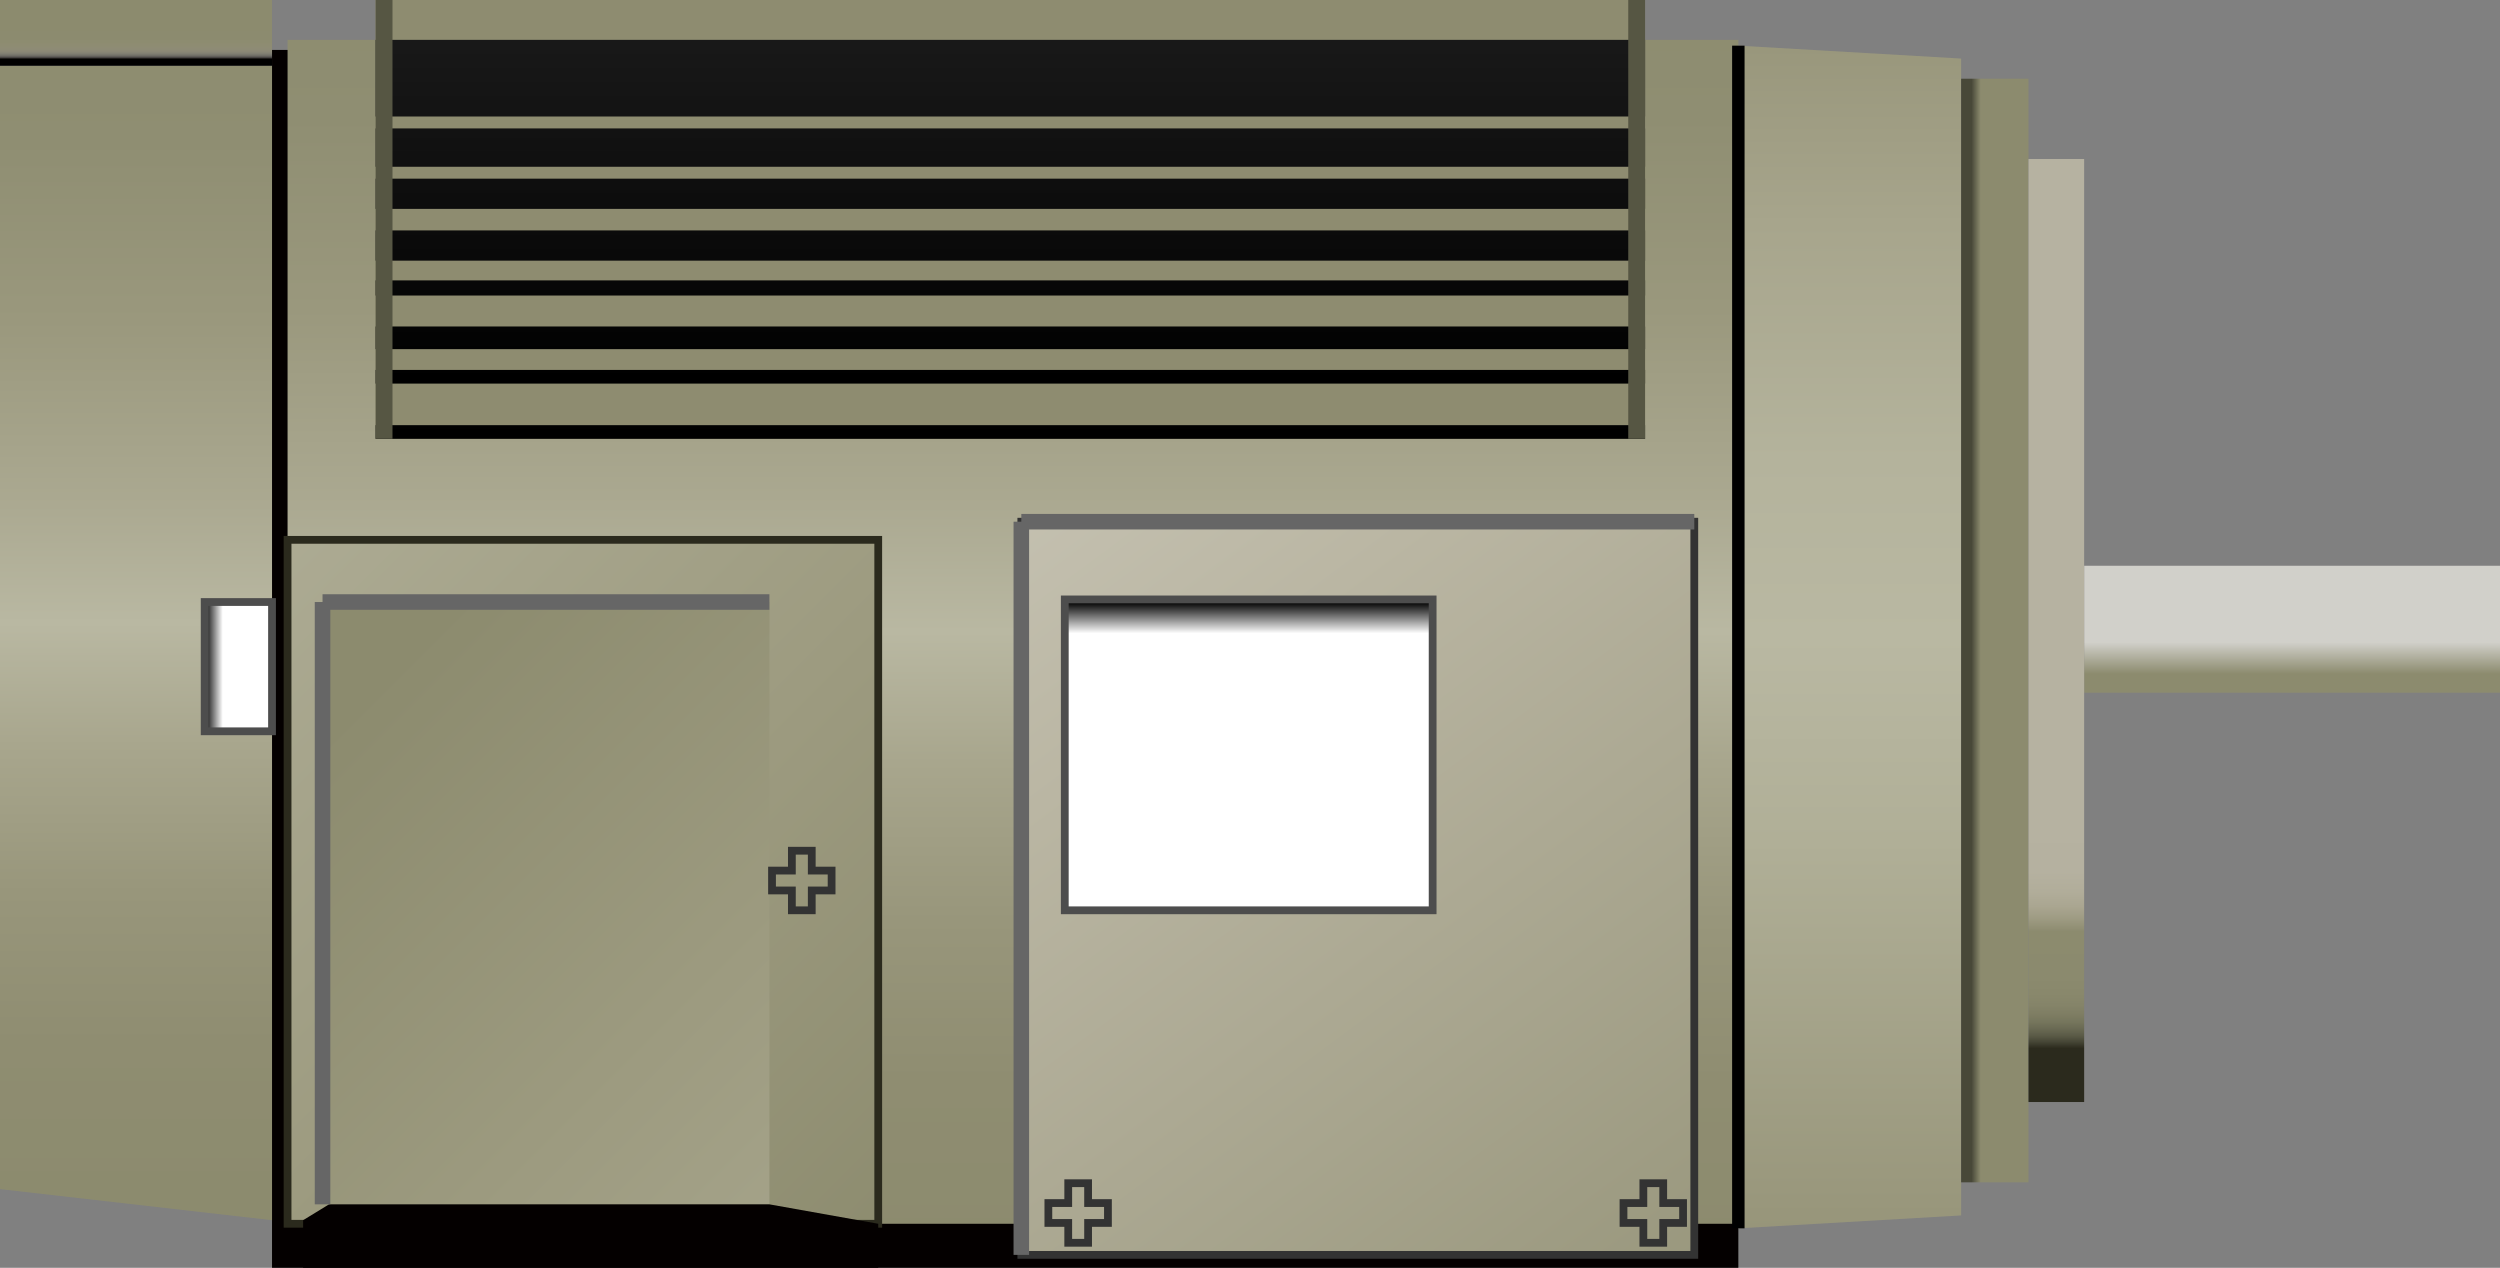 <?xml version="1.0" encoding="utf-8"?>
<!-- Generator: Adobe Illustrator 15.0.0, SVG Export Plug-In . SVG Version: 6.00 Build 0)  -->
<!DOCTYPE svg PUBLIC "-//W3C//DTD SVG 1.0//EN" "http://www.w3.org/TR/2001/REC-SVG-20010904/DTD/svg10.dtd">
<svg version="1.0" id="_x33_7" xmlns="http://www.w3.org/2000/svg" xmlns:xlink="http://www.w3.org/1999/xlink" x="0px" y="0px"
	 width="160.834px" height="81.564px" viewBox="0 0 160.834 81.564" enable-background="new 0 0 160.834 81.564"
	 xml:space="preserve">
<rect x="0" y="0" width="160.834" height="81.564" fill="#808080" stroke="none"/>
<g>
	<g>
		<g>
			<rect x="17.5" y="3.211" fill="#040000" width="94.334" height="78.354"/>
		</g>
		<linearGradient id="SVGID_1_" gradientUnits="userSpaceOnUse" x1="65.166" y1="-3.742" x2="65.166" y2="85.038">
			<stop  offset="0" style="stop-color:#8C8B6E"/>
			<stop  offset="0.127" style="stop-color:#8F8E72"/>
			<stop  offset="0.266" style="stop-color:#9A987D"/>
			<stop  offset="0.409" style="stop-color:#ABA991"/>
			<stop  offset="0.5" style="stop-color:#B9B8A2"/>
			<stop  offset="0.595" style="stop-color:#A8A68D"/>
			<stop  offset="0.709" style="stop-color:#98967B"/>
			<stop  offset="0.825" style="stop-color:#8F8D71"/>
			<stop  offset="0.945" style="stop-color:#8C8B6E"/>
		</linearGradient>
		<rect x="18.5" y="2.564" fill="url(#SVGID_1_)" width="93.334" height="76.166"/>
		<linearGradient id="SVGID_2_" gradientUnits="userSpaceOnUse" x1="147.458" y1="35.999" x2="147.458" y2="45.049">
			<stop  offset="0.588" style="stop-color:#D1D0CA"/>
			<stop  offset="0.813" style="stop-color:#8C8B6E"/>
		</linearGradient>
		<rect x="134.081" y="36.397" fill="url(#SVGID_2_)" width="26.753" height="8.167"/>
		<linearGradient id="SVGID_3_" gradientUnits="userSpaceOnUse" x1="65.001" y1="-1161.379" x2="65" y2="186.606">
			<stop  offset="0" style="stop-color:#8C8B6E"/>
			<stop  offset="0.127" style="stop-color:#8F8E72"/>
			<stop  offset="0.266" style="stop-color:#9A987D"/>
			<stop  offset="0.409" style="stop-color:#ABA991"/>
			<stop  offset="0.5" style="stop-color:#B9B8A2"/>
			<stop  offset="0.595" style="stop-color:#A8A68D"/>
			<stop  offset="0.709" style="stop-color:#98967B"/>
			<stop  offset="0.825" style="stop-color:#8F8D71"/>
			<stop  offset="0.945" style="stop-color:#8C8B6E"/>
		</linearGradient>
		<rect x="24.167" fill="url(#SVGID_3_)" width="81.667" height="28.23"/>
		<g>
			<linearGradient id="SVGID_4_" gradientUnits="userSpaceOnUse" x1="65.001" y1="-21.934" x2="65.001" y2="24.465">
				<stop  offset="0" style="stop-color:#000000"/>
				<stop  offset="0.5" style="stop-color:#1A1A1A"/>
				<stop  offset="1" style="stop-color:#000000"/>
			</linearGradient>
			<rect x="24.167" y="2.564" fill="url(#SVGID_4_)" width="81.667" height="4.931"/>
			<linearGradient id="SVGID_5_" gradientUnits="userSpaceOnUse" x1="65.001" y1="-21.937" x2="65.001" y2="24.465">
				<stop  offset="0" style="stop-color:#000000"/>
				<stop  offset="0.5" style="stop-color:#1A1A1A"/>
				<stop  offset="1" style="stop-color:#000000"/>
			</linearGradient>
			<rect x="24.167" y="8.262" fill="url(#SVGID_5_)" width="81.667" height="2.466"/>
			<linearGradient id="SVGID_6_" gradientUnits="userSpaceOnUse" x1="65.001" y1="-21.939" x2="65.001" y2="24.465">
				<stop  offset="0" style="stop-color:#000000"/>
				<stop  offset="0.5" style="stop-color:#1A1A1A"/>
				<stop  offset="1" style="stop-color:#000000"/>
			</linearGradient>
			<rect x="24.167" y="11.494" fill="url(#SVGID_6_)" width="81.667" height="1.944"/>
			<linearGradient id="SVGID_7_" gradientUnits="userSpaceOnUse" x1="65.001" y1="-21.94" x2="65.001" y2="24.464">
				<stop  offset="0" style="stop-color:#000000"/>
				<stop  offset="0.5" style="stop-color:#1A1A1A"/>
				<stop  offset="1" style="stop-color:#000000"/>
			</linearGradient>
			<rect x="24.167" y="14.824" fill="url(#SVGID_7_)" width="81.667" height="1.944"/>
			<linearGradient id="SVGID_8_" gradientUnits="userSpaceOnUse" x1="65.001" y1="-21.975" x2="65.001" y2="24.469">
				<stop  offset="0" style="stop-color:#000000"/>
				<stop  offset="0.5" style="stop-color:#1A1A1A"/>
				<stop  offset="1" style="stop-color:#000000"/>
			</linearGradient>
			<rect x="24.167" y="18.039" fill="url(#SVGID_8_)" width="81.667" height="0.973"/>
			<linearGradient id="SVGID_9_" gradientUnits="userSpaceOnUse" x1="65.001" y1="-21.94" x2="65.001" y2="24.463">
				<stop  offset="0" style="stop-color:#000000"/>
				<stop  offset="0.5" style="stop-color:#1A1A1A"/>
				<stop  offset="1" style="stop-color:#000000"/>
			</linearGradient>
			<rect x="24.167" y="21.004" fill="url(#SVGID_9_)" width="81.667" height="1.457"/>
			<linearGradient id="SVGID_10_" gradientUnits="userSpaceOnUse" x1="65.001" y1="-21.904" x2="65.001" y2="24.462">
				<stop  offset="0" style="stop-color:#000000"/>
				<stop  offset="0.5" style="stop-color:#1A1A1A"/>
				<stop  offset="1" style="stop-color:#000000"/>
			</linearGradient>
			<rect x="24.167" y="23.799" fill="url(#SVGID_10_)" width="81.667" height="0.879"/>
			<linearGradient id="SVGID_11_" gradientUnits="userSpaceOnUse" x1="65.001" y1="-18.352" x2="65.001" y2="28.015">
				<stop  offset="0" style="stop-color:#000000"/>
				<stop  offset="0.5" style="stop-color:#1A1A1A"/>
				<stop  offset="1" style="stop-color:#000000"/>
			</linearGradient>
			<rect x="24.167" y="27.352" fill="url(#SVGID_11_)" width="81.667" height="0.879"/>
		</g>
		<rect x="24.167" fill="#565643" width="1.083" height="28.23"/>
		<rect x="104.751" fill="#565643" width="1.083" height="28.23"/>
		<g>
			<linearGradient id="SVGID_12_" gradientUnits="userSpaceOnUse" x1="119" y1="99.88" x2="20.5" y2="-33.12">
				<stop  offset="0" style="stop-color:#8C8B6E"/>
				<stop  offset="0.421" style="stop-color:#BAB6A3"/>
				<stop  offset="0.874" style="stop-color:#E8E6DF"/>
				<stop  offset="0.929" style="stop-color:#DAD8CD"/>
				<stop  offset="1" style="stop-color:#CBCAB9"/>
			</linearGradient>
			<rect x="65.705" y="33.563" fill="url(#SVGID_12_)" stroke="#333333" stroke-width="0.5" width="43.295" height="47.168"/>
			<g>
				<line fill="none" stroke="#666666" x1="65.705" y1="33.563" x2="65.705" y2="80.731"/>
				<line fill="none" stroke="#666666" x1="65.705" y1="33.563" x2="109" y2="33.563"/>
			</g>
		</g>
		<linearGradient id="SVGID_13_" gradientUnits="userSpaceOnUse" x1="119.001" y1="-6.647" x2="119.001" y2="88.609">
			<stop  offset="0" style="stop-color:#8C8B6E"/>
			<stop  offset="0.042" style="stop-color:#929074"/>
			<stop  offset="0.221" style="stop-color:#A7A58C"/>
			<stop  offset="0.38" style="stop-color:#B4B39C"/>
			<stop  offset="0.5" style="stop-color:#B9B8A2"/>
			<stop  offset="0.638" style="stop-color:#B0AF97"/>
			<stop  offset="0.881" style="stop-color:#99977C"/>
			<stop  offset="1" style="stop-color:#8C8B6E"/>
		</linearGradient>
		<polygon fill="url(#SVGID_13_)" points="126.167,3.768 111.834,2.937 111.834,79.024 126.167,78.193 		"/>
		<linearGradient id="SVGID_14_" gradientUnits="userSpaceOnUse" x1="129.834" y1="40.565" x2="126.834" y2="40.565">
			<stop  offset="0.802" style="stop-color:#8C8B6E"/>
			<stop  offset="1" style="stop-color:#484838"/>
		</linearGradient>
		<rect x="126.167" y="5.064" fill="url(#SVGID_14_)" width="4.333" height="71"/>
		<linearGradient id="SVGID_15_" gradientUnits="userSpaceOnUse" x1="132.29" y1="10.231" x2="132.29" y2="72.565">
			<stop  offset="0.676" style="stop-color:#B6B2A1"/>
			<stop  offset="0.735" style="stop-color:#B5B1A0"/>
			<stop  offset="0.756" style="stop-color:#B1AD9A"/>
			<stop  offset="0.771" style="stop-color:#AAA691"/>
			<stop  offset="0.783" style="stop-color:#9F9C84"/>
			<stop  offset="0.794" style="stop-color:#918F74"/>
			<stop  offset="0.797" style="stop-color:#8C8B6E"/>
			<stop  offset="0.844" style="stop-color:#8B8A6E"/>
			<stop  offset="0.861" style="stop-color:#89886C"/>
			<stop  offset="0.873" style="stop-color:#858469"/>
			<stop  offset="0.883" style="stop-color:#7E7D63"/>
			<stop  offset="0.891" style="stop-color:#75755C"/>
			<stop  offset="0.898" style="stop-color:#696953"/>
			<stop  offset="0.905" style="stop-color:#5A5A46"/>
			<stop  offset="0.911" style="stop-color:#464636"/>
			<stop  offset="0.917" style="stop-color:#2F2E20"/>
			<stop  offset="0.918" style="stop-color:#2B2A1D"/>
		</linearGradient>
		<rect x="130.5" y="10.231" fill="url(#SVGID_15_)" width="3.581" height="60.666"/>
		<g>
			<linearGradient id="SVGID_16_" gradientUnits="userSpaceOnUse" x1="60.084" y1="79.314" x2="-25.917" y2="-6.687">
				<stop  offset="0" style="stop-color:#8C8B6E"/>
				<stop  offset="0.255" style="stop-color:#9D9B80"/>
				<stop  offset="1" style="stop-color:#CBCAB9"/>
			</linearGradient>
			<rect x="18.5" y="34.73" fill="url(#SVGID_16_)" stroke="#2B2A1D" stroke-width="0.5" width="38" height="44"/>
			<linearGradient id="SVGID_17_" gradientUnits="userSpaceOnUse" x1="22.543" y1="45.523" x2="104.543" y2="127.523">
				<stop  offset="0" style="stop-color:#8C8B6E"/>
				<stop  offset="0.255" style="stop-color:#9D9B80"/>
				<stop  offset="1" style="stop-color:#CBCAB9"/>
			</linearGradient>
			<rect x="20.75" y="38.73" fill="url(#SVGID_17_)" width="28.75" height="38.75"/>
			<polygon fill="#040000" points="56.5,78.73 56.5,81.564 19.5,81.564 19.5,78.5 21.166,77.48 49.5,77.48 			"/>
			<g>
				<line fill="none" stroke="#666666" x1="20.75" y1="77.48" x2="20.75" y2="38.73"/>
				<line fill="none" stroke="#666666" x1="20.75" y1="38.73" x2="49.5" y2="38.73"/>
			</g>
		</g>
		<linearGradient id="SVGID_18_" gradientUnits="userSpaceOnUse" x1="80.334" y1="38.73" x2="80.334" y2="46.23">
			<stop  offset="0" style="stop-color:#000000"/>
			<stop  offset="0.269" style="stop-color:#FFFFFF"/>
		</linearGradient>
		<rect x="68.501" y="38.563" fill="url(#SVGID_18_)" stroke="#4D4D4D" stroke-width="0.5" width="23.666" height="20"/>
		<g>
			<g>
				<polygon fill="none" stroke="#333333" stroke-width="0.5" points="71.278,77.397 70.001,77.397 70.001,76.12 68.723,76.12 
					68.723,77.397 67.445,77.397 67.445,78.676 68.723,78.676 68.723,79.953 70.001,79.953 70.001,78.676 71.278,78.676 				"/>
				<polygon fill="none" stroke="#333333" stroke-width="0.5" points="108.278,77.397 107.001,77.397 107.001,76.12 105.723,76.12 
					105.723,77.397 104.445,77.397 104.445,78.676 105.723,78.676 105.723,79.953 107.001,79.953 107.001,78.676 108.278,78.676 
									"/>
			</g>
			<g>
				<polygon fill="none" stroke="#333333" stroke-width="0.5" points="53.5,56.008 52.223,56.008 52.223,54.73 50.944,54.73 
					50.944,56.008 49.667,56.008 49.667,57.286 50.944,57.286 50.944,58.563 52.223,58.563 52.223,57.286 53.5,57.286 				"/>
			</g>
		</g>
		<linearGradient id="SVGID_19_" gradientUnits="userSpaceOnUse" x1="8.75" y1="-1.435" x2="8.75" y2="81.564">
			<stop  offset="0" style="stop-color:#8C8B6E"/>
			<stop  offset="0.127" style="stop-color:#8F8E72"/>
			<stop  offset="0.266" style="stop-color:#9A987D"/>
			<stop  offset="0.409" style="stop-color:#ABA991"/>
			<stop  offset="0.5" style="stop-color:#B9B8A2"/>
			<stop  offset="0.595" style="stop-color:#A8A68D"/>
			<stop  offset="0.709" style="stop-color:#98967B"/>
			<stop  offset="0.825" style="stop-color:#8F8D71"/>
			<stop  offset="0.945" style="stop-color:#8C8B6E"/>
		</linearGradient>
		<polygon fill="url(#SVGID_19_)" points="0,76.5 17.5,78.5 17.5,4.23 0,4.23 		"/>
		<linearGradient id="SVGID_20_" gradientUnits="userSpaceOnUse" x1="8.75" y1="1.563" x2="8.75" y2="4.564">
			<stop  offset="0" style="stop-color:#8C8B6E"/>
			<stop  offset="0.276" style="stop-color:#8C8B6F"/>
			<stop  offset="0.376" style="stop-color:#8D8C70"/>
			<stop  offset="0.447" style="stop-color:#8E8C72"/>
			<stop  offset="0.504" style="stop-color:#8E8C74"/>
			<stop  offset="0.553" style="stop-color:#8D8A76"/>
			<stop  offset="0.597" style="stop-color:#888676"/>
			<stop  offset="0.636" style="stop-color:#7E7D72"/>
			<stop  offset="0.673" style="stop-color:#6E6C66"/>
			<stop  offset="0.706" style="stop-color:#54514F"/>
			<stop  offset="0.736" style="stop-color:#171515"/>
			<stop  offset="0.742" style="stop-color:#000000"/>
		</linearGradient>
		<rect fill="url(#SVGID_20_)" width="17.5" height="4.23"/>
		<line fill="none" stroke="#000000" stroke-width="0.8" x1="111.834" y1="2.937" x2="111.834" y2="79.024"/>
		<linearGradient id="SVGID_21_" gradientUnits="userSpaceOnUse" x1="13.167" y1="42.889" x2="17.5" y2="42.889">
			<stop  offset="0" style="stop-color:#000000"/>
			<stop  offset="0.269" style="stop-color:#FFFFFF"/>
		</linearGradient>
		<rect x="13.167" y="38.73" fill="url(#SVGID_21_)" stroke="#4D4D4D" stroke-width="0.5" width="4.333" height="8.317"/>
	</g>
</g>
</svg>
